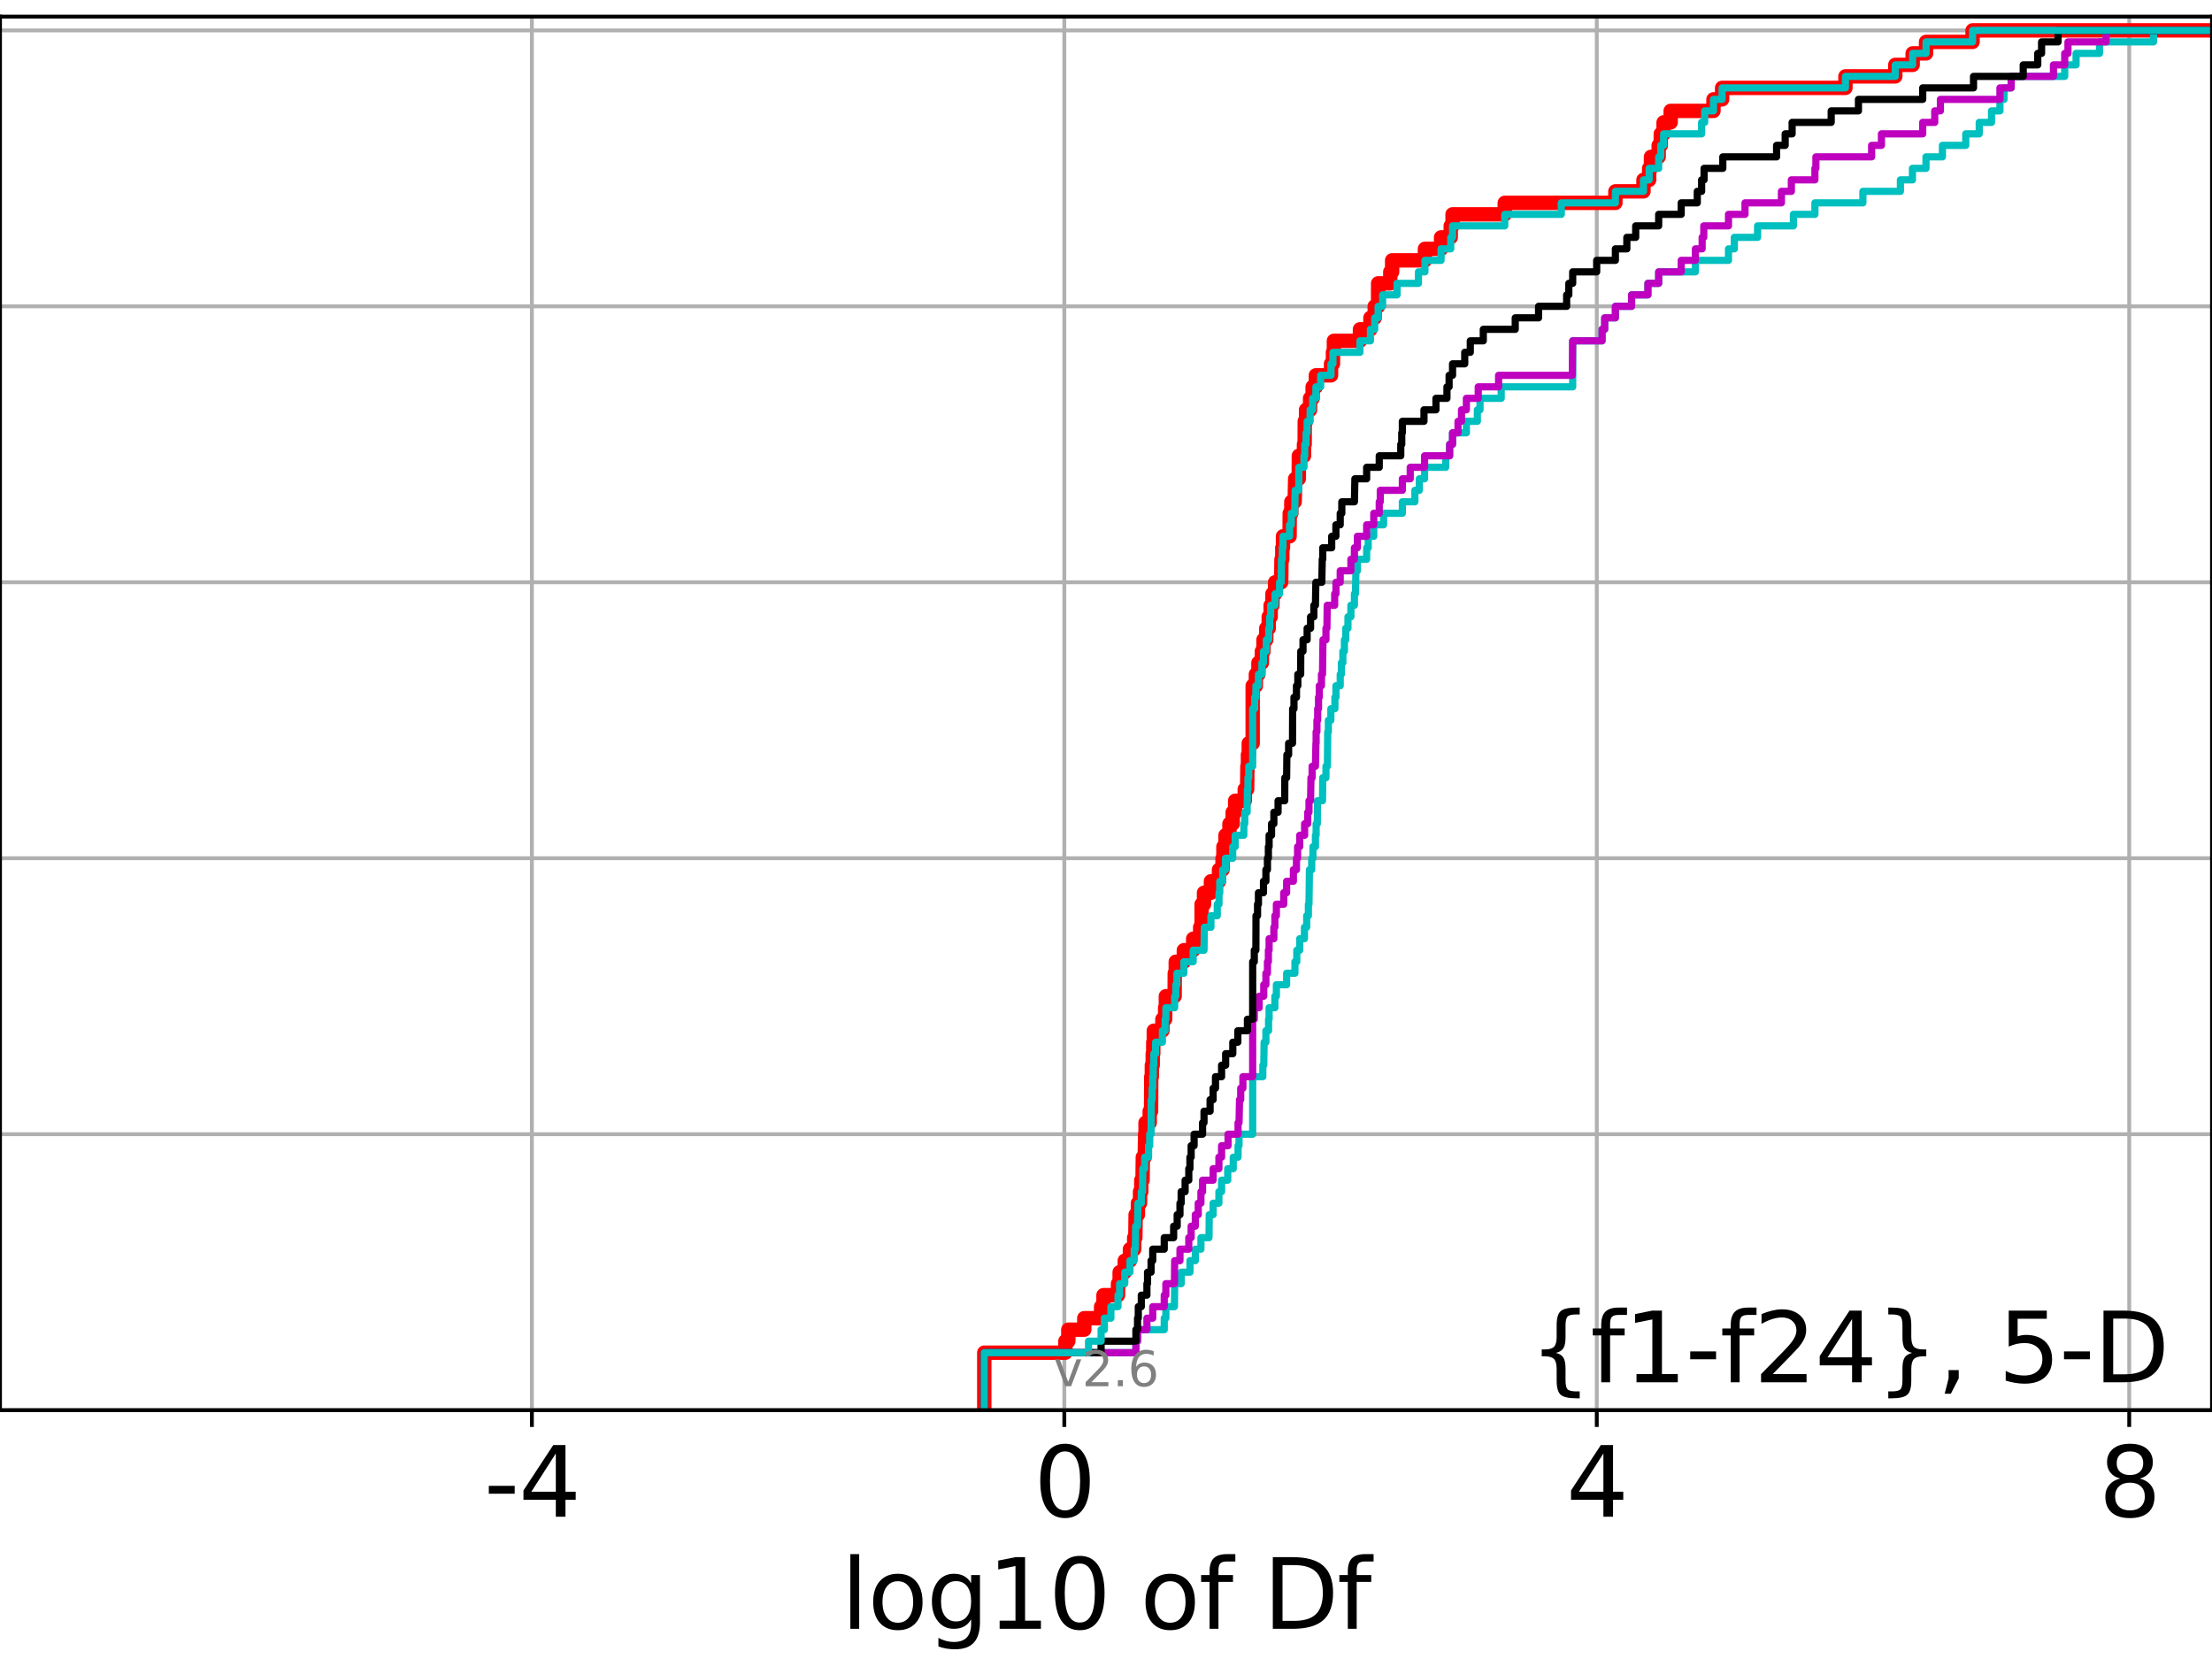<?xml version="1.0" encoding="utf-8" standalone="no"?>
<!DOCTYPE svg PUBLIC "-//W3C//DTD SVG 1.1//EN"
  "http://www.w3.org/Graphics/SVG/1.1/DTD/svg11.dtd">
<svg xmlns:xlink="http://www.w3.org/1999/xlink" width="460.8pt" height="345.6pt" viewBox="0 0 460.8 345.6" xmlns="http://www.w3.org/2000/svg" version="1.1">
 <defs>
  <style type="text/css">*{stroke-linejoin: round; stroke-linecap: butt}</style>
 </defs>
 <g id="figure_1">
  <g id="patch_1">
   <path d="M 0 345.6 
L 460.8 345.6 
L 460.8 0 
L 0 0 
z
" style="fill: #ffffff"/>
  </g>
  <g id="axes_1">
   <g id="patch_2">
    <path d="M 0 293.76 
L 460.8 293.76 
L 460.8 3.456 
L 0 3.456 
z
" style="fill: #ffffff"/>
   </g>
   <g id="matplotlib.axis_1">
    <g id="xtick_1">
     <g id="line2d_1">
      <path d="M 110.799 293.76 
L 110.799 3.456 
" clip-path="url(#pb40934bdaa)" style="fill: none; stroke: #b0b0b0; stroke-width: 0.8; stroke-linecap: square"/>
     </g>
     <g id="line2d_2">
      <defs>
       <path id="m45628ce450" d="M 0 0 
L 0 3.5 
" style="stroke: #000000; stroke-width: 0.8"/>
      </defs>
      <g>
       <use xlink:href="#m45628ce450" x="110.799" y="293.76" style="stroke: #000000; stroke-width: 0.8"/>
      </g>
     </g>
     <g id="text_1">
      <!-- -4 -->
      <g transform="translate(100.829 315.957)scale(0.2 -0.2)">
       <defs>
        <path id="DejaVuSans-2d" d="M 313 2009 
L 1997 2009 
L 1997 1497 
L 313 1497 
L 313 2009 
z
" transform="scale(0.016)"/>
        <path id="DejaVuSans-34" d="M 2419 4116 
L 825 1625 
L 2419 1625 
L 2419 4116 
z
M 2253 4666 
L 3047 4666 
L 3047 1625 
L 3713 1625 
L 3713 1100 
L 3047 1100 
L 3047 0 
L 2419 0 
L 2419 1100 
L 313 1100 
L 313 1709 
L 2253 4666 
z
" transform="scale(0.016)"/>
       </defs>
       <use xlink:href="#DejaVuSans-2d"/>
       <use xlink:href="#DejaVuSans-34" x="36.084"/>
      </g>
     </g>
    </g>
    <g id="xtick_2">
     <g id="line2d_3">
      <path d="M 221.718 293.76 
L 221.718 3.456 
" clip-path="url(#pb40934bdaa)" style="fill: none; stroke: #b0b0b0; stroke-width: 0.8; stroke-linecap: square"/>
     </g>
     <g id="line2d_4">
      <g>
       <use xlink:href="#m45628ce450" x="221.718" y="293.76" style="stroke: #000000; stroke-width: 0.8"/>
      </g>
     </g>
     <g id="text_2">
      <!-- 0 -->
      <g transform="translate(215.356 315.957)scale(0.2 -0.2)">
       <defs>
        <path id="DejaVuSans-30" d="M 2034 4250 
Q 1547 4250 1301 3770 
Q 1056 3291 1056 2328 
Q 1056 1369 1301 889 
Q 1547 409 2034 409 
Q 2525 409 2770 889 
Q 3016 1369 3016 2328 
Q 3016 3291 2770 3770 
Q 2525 4250 2034 4250 
z
M 2034 4750 
Q 2819 4750 3233 4129 
Q 3647 3509 3647 2328 
Q 3647 1150 3233 529 
Q 2819 -91 2034 -91 
Q 1250 -91 836 529 
Q 422 1150 422 2328 
Q 422 3509 836 4129 
Q 1250 4750 2034 4750 
z
" transform="scale(0.016)"/>
       </defs>
       <use xlink:href="#DejaVuSans-30"/>
      </g>
     </g>
    </g>
    <g id="xtick_3">
     <g id="line2d_5">
      <path d="M 332.638 293.76 
L 332.638 3.456 
" clip-path="url(#pb40934bdaa)" style="fill: none; stroke: #b0b0b0; stroke-width: 0.8; stroke-linecap: square"/>
     </g>
     <g id="line2d_6">
      <g>
       <use xlink:href="#m45628ce450" x="332.638" y="293.76" style="stroke: #000000; stroke-width: 0.8"/>
      </g>
     </g>
     <g id="text_3">
      <!-- 4 -->
      <g transform="translate(326.275 315.957)scale(0.2 -0.2)">
       <use xlink:href="#DejaVuSans-34"/>
      </g>
     </g>
    </g>
    <g id="xtick_4">
     <g id="line2d_7">
      <path d="M 443.557 293.76 
L 443.557 3.456 
" clip-path="url(#pb40934bdaa)" style="fill: none; stroke: #b0b0b0; stroke-width: 0.8; stroke-linecap: square"/>
     </g>
     <g id="line2d_8">
      <g>
       <use xlink:href="#m45628ce450" x="443.557" y="293.76" style="stroke: #000000; stroke-width: 0.8"/>
      </g>
     </g>
     <g id="text_4">
      <!-- 8 -->
      <g transform="translate(437.194 315.957)scale(0.2 -0.2)">
       <defs>
        <path id="DejaVuSans-38" d="M 2034 2216 
Q 1584 2216 1326 1975 
Q 1069 1734 1069 1313 
Q 1069 891 1326 650 
Q 1584 409 2034 409 
Q 2484 409 2743 651 
Q 3003 894 3003 1313 
Q 3003 1734 2745 1975 
Q 2488 2216 2034 2216 
z
M 1403 2484 
Q 997 2584 770 2862 
Q 544 3141 544 3541 
Q 544 4100 942 4425 
Q 1341 4750 2034 4750 
Q 2731 4750 3128 4425 
Q 3525 4100 3525 3541 
Q 3525 3141 3298 2862 
Q 3072 2584 2669 2484 
Q 3125 2378 3379 2068 
Q 3634 1759 3634 1313 
Q 3634 634 3220 271 
Q 2806 -91 2034 -91 
Q 1263 -91 848 271 
Q 434 634 434 1313 
Q 434 1759 690 2068 
Q 947 2378 1403 2484 
z
M 1172 3481 
Q 1172 3119 1398 2916 
Q 1625 2713 2034 2713 
Q 2441 2713 2670 2916 
Q 2900 3119 2900 3481 
Q 2900 3844 2670 4047 
Q 2441 4250 2034 4250 
Q 1625 4250 1398 4047 
Q 1172 3844 1172 3481 
z
" transform="scale(0.016)"/>
       </defs>
       <use xlink:href="#DejaVuSans-38"/>
      </g>
     </g>
    </g>
    <g id="text_5">
     <!-- log10 of Df -->
     <g transform="translate(175.214 339.313)scale(0.2 -0.2)">
      <defs>
       <path id="DejaVuSans-6c" d="M 603 4863 
L 1178 4863 
L 1178 0 
L 603 0 
L 603 4863 
z
" transform="scale(0.016)"/>
       <path id="DejaVuSans-6f" d="M 1959 3097 
Q 1497 3097 1228 2736 
Q 959 2375 959 1747 
Q 959 1119 1226 758 
Q 1494 397 1959 397 
Q 2419 397 2687 759 
Q 2956 1122 2956 1747 
Q 2956 2369 2687 2733 
Q 2419 3097 1959 3097 
z
M 1959 3584 
Q 2709 3584 3137 3096 
Q 3566 2609 3566 1747 
Q 3566 888 3137 398 
Q 2709 -91 1959 -91 
Q 1206 -91 779 398 
Q 353 888 353 1747 
Q 353 2609 779 3096 
Q 1206 3584 1959 3584 
z
" transform="scale(0.016)"/>
       <path id="DejaVuSans-67" d="M 2906 1791 
Q 2906 2416 2648 2759 
Q 2391 3103 1925 3103 
Q 1463 3103 1205 2759 
Q 947 2416 947 1791 
Q 947 1169 1205 825 
Q 1463 481 1925 481 
Q 2391 481 2648 825 
Q 2906 1169 2906 1791 
z
M 3481 434 
Q 3481 -459 3084 -895 
Q 2688 -1331 1869 -1331 
Q 1566 -1331 1297 -1286 
Q 1028 -1241 775 -1147 
L 775 -588 
Q 1028 -725 1275 -790 
Q 1522 -856 1778 -856 
Q 2344 -856 2625 -561 
Q 2906 -266 2906 331 
L 2906 616 
Q 2728 306 2450 153 
Q 2172 0 1784 0 
Q 1141 0 747 490 
Q 353 981 353 1791 
Q 353 2603 747 3093 
Q 1141 3584 1784 3584 
Q 2172 3584 2450 3431 
Q 2728 3278 2906 2969 
L 2906 3500 
L 3481 3500 
L 3481 434 
z
" transform="scale(0.016)"/>
       <path id="DejaVuSans-31" d="M 794 531 
L 1825 531 
L 1825 4091 
L 703 3866 
L 703 4441 
L 1819 4666 
L 2450 4666 
L 2450 531 
L 3481 531 
L 3481 0 
L 794 0 
L 794 531 
z
" transform="scale(0.016)"/>
       <path id="DejaVuSans-20" transform="scale(0.016)"/>
       <path id="DejaVuSans-66" d="M 2375 4863 
L 2375 4384 
L 1825 4384 
Q 1516 4384 1395 4259 
Q 1275 4134 1275 3809 
L 1275 3500 
L 2222 3500 
L 2222 3053 
L 1275 3053 
L 1275 0 
L 697 0 
L 697 3053 
L 147 3053 
L 147 3500 
L 697 3500 
L 697 3744 
Q 697 4328 969 4595 
Q 1241 4863 1831 4863 
L 2375 4863 
z
" transform="scale(0.016)"/>
       <path id="DejaVuSans-44" d="M 1259 4147 
L 1259 519 
L 2022 519 
Q 2988 519 3436 956 
Q 3884 1394 3884 2338 
Q 3884 3275 3436 3711 
Q 2988 4147 2022 4147 
L 1259 4147 
z
M 628 4666 
L 1925 4666 
Q 3281 4666 3915 4102 
Q 4550 3538 4550 2338 
Q 4550 1131 3912 565 
Q 3275 0 1925 0 
L 628 0 
L 628 4666 
z
" transform="scale(0.016)"/>
      </defs>
      <use xlink:href="#DejaVuSans-6c"/>
      <use xlink:href="#DejaVuSans-6f" x="27.783"/>
      <use xlink:href="#DejaVuSans-67" x="88.965"/>
      <use xlink:href="#DejaVuSans-31" x="152.441"/>
      <use xlink:href="#DejaVuSans-30" x="216.064"/>
      <use xlink:href="#DejaVuSans-20" x="279.688"/>
      <use xlink:href="#DejaVuSans-6f" x="311.475"/>
      <use xlink:href="#DejaVuSans-66" x="372.656"/>
      <use xlink:href="#DejaVuSans-20" x="407.861"/>
      <use xlink:href="#DejaVuSans-44" x="439.648"/>
      <use xlink:href="#DejaVuSans-66" x="516.65"/>
     </g>
    </g>
   </g>
   <g id="matplotlib.axis_2">
    <g id="ytick_1">
     <g id="line2d_9">
      <path d="M 0 293.76 
L 460.8 293.76 
" clip-path="url(#pb40934bdaa)" style="fill: none; stroke: #b0b0b0; stroke-width: 0.8; stroke-linecap: square"/>
     </g>
     <g id="line2d_10">
      <defs>
       <path id="m2a5cca1bdb" d="M 0 0 
L -3.5 0 
" style="stroke: #000000; stroke-width: 0.8"/>
      </defs>
      <g>
       <use xlink:href="#m2a5cca1bdb" x="0" y="293.76" style="stroke: #000000; stroke-width: 0.8"/>
      </g>
     </g>
    </g>
    <g id="ytick_2">
     <g id="line2d_11">
      <path d="M 0 236.274 
L 460.8 236.274 
" clip-path="url(#pb40934bdaa)" style="fill: none; stroke: #b0b0b0; stroke-width: 0.8; stroke-linecap: square"/>
     </g>
     <g id="line2d_12">
      <g>
       <use xlink:href="#m2a5cca1bdb" x="0" y="236.274" style="stroke: #000000; stroke-width: 0.8"/>
      </g>
     </g>
    </g>
    <g id="ytick_3">
     <g id="line2d_13">
      <path d="M 0 178.788 
L 460.8 178.788 
" clip-path="url(#pb40934bdaa)" style="fill: none; stroke: #b0b0b0; stroke-width: 0.8; stroke-linecap: square"/>
     </g>
     <g id="line2d_14">
      <g>
       <use xlink:href="#m2a5cca1bdb" x="0" y="178.788" style="stroke: #000000; stroke-width: 0.8"/>
      </g>
     </g>
    </g>
    <g id="ytick_4">
     <g id="line2d_15">
      <path d="M 0 121.302 
L 460.8 121.302 
" clip-path="url(#pb40934bdaa)" style="fill: none; stroke: #b0b0b0; stroke-width: 0.8; stroke-linecap: square"/>
     </g>
     <g id="line2d_16">
      <g>
       <use xlink:href="#m2a5cca1bdb" x="0" y="121.302" style="stroke: #000000; stroke-width: 0.8"/>
      </g>
     </g>
    </g>
    <g id="ytick_5">
     <g id="line2d_17">
      <path d="M 0 63.816 
L 460.8 63.816 
" clip-path="url(#pb40934bdaa)" style="fill: none; stroke: #b0b0b0; stroke-width: 0.8; stroke-linecap: square"/>
     </g>
     <g id="line2d_18">
      <g>
       <use xlink:href="#m2a5cca1bdb" x="0" y="63.816" style="stroke: #000000; stroke-width: 0.8"/>
      </g>
     </g>
    </g>
    <g id="ytick_6">
     <g id="line2d_19">
      <path d="M 0 6.33 
L 460.8 6.33 
" clip-path="url(#pb40934bdaa)" style="fill: none; stroke: #b0b0b0; stroke-width: 0.8; stroke-linecap: square"/>
     </g>
     <g id="line2d_20">
      <g>
       <use xlink:href="#m2a5cca1bdb" x="0" y="6.33" style="stroke: #000000; stroke-width: 0.8"/>
      </g>
     </g>
    </g>
   </g>
   <g id="line2d_21">
    <path d="M 205.041 293.76 
L 205.041 281.784 
L 221.944 281.784 
L 221.944 279.389 
L 222.549 279.389 
L 222.549 276.993 
L 225.879 276.993 
L 225.879 274.598 
L 229.38 274.598 
L 229.38 272.203 
L 229.878 272.203 
L 229.878 269.808 
L 232.901 269.808 
L 232.901 267.412 
L 233.243 267.412 
L 233.243 265.017 
L 234.311 265.017 
L 234.311 262.622 
L 235.387 262.622 
L 235.387 260.227 
L 236.272 260.227 
L 236.272 257.831 
L 236.514 257.831 
L 236.572 253.041 
L 237.045 253.041 
L 237.045 250.646 
L 237.49 250.646 
L 237.49 248.25 
L 237.753 248.25 
L 237.753 245.855 
L 238.013 245.855 
L 238.071 241.065 
L 238.462 241.065 
L 238.554 236.274 
L 238.637 236.274 
L 238.637 233.879 
L 239.506 233.879 
L 239.506 231.484 
L 239.788 231.484 
L 239.83 224.298 
L 239.95 224.298 
L 239.95 221.903 
L 240.134 221.903 
L 240.134 219.507 
L 240.247 219.507 
L 240.247 217.112 
L 240.359 217.112 
L 240.359 214.717 
L 242.147 214.717 
L 242.147 212.322 
L 242.716 212.322 
L 242.716 209.926 
L 242.87 209.926 
L 242.87 207.531 
L 244.697 207.531 
L 244.726 202.741 
L 244.932 202.741 
L 244.932 200.345 
L 246.618 200.345 
L 246.618 197.95 
L 248.561 197.95 
L 248.561 195.555 
L 250.018 195.555 
L 250.018 193.16 
L 250.315 193.16 
L 250.316 188.369 
L 250.818 188.369 
L 250.818 185.974 
L 252.258 185.974 
L 252.258 183.579 
L 253.94 183.579 
L 253.94 181.183 
L 254.675 181.183 
L 254.675 178.788 
L 254.863 178.788 
L 254.863 176.393 
L 255.293 176.393 
L 255.293 173.998 
L 256.122 173.998 
L 256.122 171.602 
L 256.793 171.602 
L 256.793 169.207 
L 257.309 169.207 
L 257.309 166.812 
L 259.305 166.812 
L 259.305 164.417 
L 259.796 164.417 
L 259.86 159.626 
L 259.973 159.626 
L 259.973 157.231 
L 260.138 157.231 
L 260.138 154.836 
L 260.955 154.836 
L 260.955 142.859 
L 261.623 142.859 
L 261.623 140.464 
L 262.155 140.464 
L 262.155 138.069 
L 262.873 138.069 
L 262.873 135.674 
L 263.206 135.674 
L 263.206 133.278 
L 263.789 133.278 
L 263.789 130.883 
L 264.298 130.883 
L 264.298 128.488 
L 264.703 128.488 
L 264.703 126.093 
L 265.083 126.093 
L 265.083 123.697 
L 265.627 123.697 
L 265.627 121.302 
L 266.897 121.302 
L 266.956 116.512 
L 267.128 116.512 
L 267.128 114.116 
L 267.271 114.116 
L 267.271 111.721 
L 268.643 111.721 
L 268.674 106.931 
L 269.008 106.931 
L 269.008 104.535 
L 269.706 104.535 
L 269.807 99.745 
L 270.55 99.745 
L 270.572 94.954 
L 271.644 94.954 
L 271.644 92.559 
L 271.786 92.559 
L 271.806 87.769 
L 272.075 87.769 
L 272.075 85.373 
L 272.916 85.373 
L 272.916 82.978 
L 273.448 82.978 
L 273.448 80.583 
L 274.118 80.583 
L 274.118 78.188 
L 277.276 78.188 
L 277.276 75.792 
L 277.68 75.792 
L 277.68 73.397 
L 277.877 73.397 
L 277.877 71.002 
L 283.302 71.002 
L 283.302 68.607 
L 285.483 68.607 
L 285.483 66.211 
L 286.381 66.211 
L 286.381 63.816 
L 287.083 63.816 
L 287.092 59.026 
L 289.623 59.026 
L 289.623 56.63 
L 290.007 56.63 
L 290.007 54.235 
L 296.84 54.235 
L 296.84 51.84 
L 300.2 51.84 
L 300.2 49.445 
L 302.213 49.445 
L 302.213 47.05 
L 302.592 47.05 
L 302.592 44.654 
L 313.47 44.654 
L 313.47 42.259 
L 336.515 42.259 
L 336.515 39.864 
L 342.365 39.864 
L 342.365 37.469 
L 343.549 37.469 
L 343.549 35.073 
L 343.928 35.073 
L 343.928 32.678 
L 345.533 32.678 
L 345.533 30.283 
L 345.97 30.283 
L 345.97 27.888 
L 346.56 27.888 
L 346.56 25.492 
L 348.034 25.492 
L 348.034 23.097 
L 356.947 23.097 
L 356.947 20.702 
L 358.745 20.702 
L 358.745 18.307 
L 384.438 18.307 
L 384.438 15.911 
L 394.823 15.911 
L 394.823 13.516 
L 398.443 13.516 
L 398.443 11.121 
L 401.233 11.121 
L 401.233 8.726 
L 410.924 8.726 
L 410.924 6.33 
L 410.924 6.33 
L 460.8 6.33 
L 460.8 6.33 
" clip-path="url(#pb40934bdaa)" style="fill: none; stroke: #ff0000; stroke-width: 3; stroke-linecap: square"/>
   </g>
   <g id="line2d_22">
    <path d="M 205.041 293.76 
L 205.041 281.784 
L 236.631 281.784 
L 236.631 279.389 
L 236.972 279.389 
L 236.972 276.993 
L 242.533 276.993 
L 242.533 274.598 
L 242.868 274.598 
L 242.868 272.203 
L 244.656 272.203 
L 244.704 267.412 
L 246.07 267.412 
L 246.07 265.017 
L 247.893 265.017 
L 247.893 262.622 
L 249.005 262.622 
L 249.005 260.227 
L 250.176 260.227 
L 250.176 257.831 
L 251.857 257.831 
L 251.908 253.041 
L 252.714 253.041 
L 252.714 250.646 
L 253.919 250.646 
L 253.919 248.25 
L 254.478 248.25 
L 254.478 245.855 
L 255.76 245.855 
L 255.76 243.46 
L 256.907 243.46 
L 256.907 241.065 
L 257.91 241.065 
L 257.91 238.669 
L 258.114 238.669 
L 258.114 236.274 
L 260.955 236.274 
L 260.955 224.298 
L 263.07 224.298 
L 263.07 221.903 
L 263.261 221.903 
L 263.339 217.112 
L 263.711 217.112 
L 263.711 214.717 
L 264.265 214.717 
L 264.265 212.322 
L 264.377 212.322 
L 264.377 209.926 
L 265.581 209.926 
L 265.581 207.531 
L 265.893 207.531 
L 265.893 205.136 
L 268.029 205.136 
L 268.029 202.741 
L 269.758 202.741 
L 269.758 200.345 
L 270.147 200.345 
L 270.147 197.95 
L 270.753 197.95 
L 270.753 195.555 
L 271.739 195.555 
L 271.739 193.16 
L 272.208 193.16 
L 272.208 190.764 
L 272.562 190.764 
L 272.562 188.369 
L 272.684 188.369 
L 272.78 181.183 
L 273.253 181.183 
L 273.253 178.788 
L 273.507 178.788 
L 273.507 176.393 
L 274.029 176.393 
L 274.029 173.998 
L 274.174 173.998 
L 274.174 171.602 
L 274.423 171.602 
L 274.448 166.812 
L 275.502 166.812 
L 275.553 162.021 
L 276.219 162.021 
L 276.219 159.626 
L 276.522 159.626 
L 276.589 152.44 
L 276.724 152.44 
L 276.724 150.045 
L 277.242 150.045 
L 277.242 147.65 
L 278.085 147.65 
L 278.085 145.255 
L 278.307 145.255 
L 278.307 142.859 
L 279.191 142.859 
L 279.191 140.464 
L 279.43 140.464 
L 279.43 138.069 
L 279.743 138.069 
L 279.743 135.674 
L 280.065 135.674 
L 280.065 133.278 
L 280.342 133.278 
L 280.342 130.883 
L 280.806 130.883 
L 280.806 128.488 
L 281.413 128.488 
L 281.413 126.093 
L 282.15 126.093 
L 282.15 123.697 
L 282.366 123.697 
L 282.467 118.907 
L 282.768 118.907 
L 282.768 116.512 
L 284.699 116.512 
L 284.699 114.116 
L 285.027 114.116 
L 285.027 111.721 
L 286.178 111.721 
L 286.178 109.326 
L 288.224 109.326 
L 288.224 106.931 
L 292.134 106.931 
L 292.134 104.535 
L 294.749 104.535 
L 294.749 102.14 
L 295.672 102.14 
L 295.672 99.745 
L 296.765 99.745 
L 296.765 97.35 
L 301.167 97.35 
L 301.167 94.954 
L 301.986 94.954 
L 301.986 92.559 
L 302.592 92.559 
L 302.592 90.164 
L 305.474 90.164 
L 305.474 87.769 
L 307.762 87.769 
L 307.762 85.373 
L 308.315 85.373 
L 308.315 82.978 
L 312.729 82.978 
L 312.729 80.583 
L 327.62 80.583 
L 327.62 71.002 
L 333.74 71.002 
L 333.74 68.607 
L 334.289 68.607 
L 334.289 66.211 
L 336.515 66.211 
L 336.515 63.816 
L 339.887 63.816 
L 339.887 61.421 
L 343.291 61.421 
L 343.291 59.026 
L 345.533 59.026 
L 345.533 56.63 
L 353.182 56.63 
L 353.182 54.235 
L 360.077 54.235 
L 360.077 51.84 
L 361.295 51.84 
L 361.295 49.445 
L 366.137 49.445 
L 366.137 47.05 
L 373.6 47.05 
L 373.6 44.654 
L 378.079 44.654 
L 378.079 42.259 
L 388.074 42.259 
L 388.074 39.864 
L 395.89 39.864 
L 395.89 37.469 
L 398.399 37.469 
L 398.399 35.073 
L 401.219 35.073 
L 401.219 32.678 
L 404.641 32.678 
L 404.641 30.283 
L 409.506 30.283 
L 409.506 27.888 
L 412.309 27.888 
L 412.309 25.492 
L 414.867 25.492 
L 414.867 23.097 
L 416.624 23.097 
L 416.624 20.702 
L 417.472 20.702 
L 417.472 18.307 
L 418.962 18.307 
L 418.962 15.911 
L 430.117 15.911 
L 430.117 13.516 
L 432.485 13.516 
L 432.485 11.121 
L 437.369 11.121 
L 437.369 8.726 
L 448.621 8.726 
L 448.621 6.33 
L 448.621 6.33 
L 460.8 6.33 
L 460.8 6.33 
" clip-path="url(#pb40934bdaa)" style="fill: none; stroke: #00bfbf; stroke-width: 1.5; stroke-linecap: square"/>
   </g>
   <g id="line2d_23">
    <path d="M 205.041 293.76 
L 205.041 281.784 
L 236.631 281.784 
L 236.631 279.389 
L 236.972 279.389 
L 236.972 276.993 
L 238.925 276.993 
L 238.925 274.598 
L 240.134 274.598 
L 240.134 272.203 
L 242.533 272.203 
L 242.533 269.808 
L 242.868 269.808 
L 242.868 267.412 
L 244.656 267.412 
L 244.704 262.622 
L 245.809 262.622 
L 245.809 260.227 
L 247.645 260.227 
L 247.645 257.831 
L 248.137 257.831 
L 248.137 255.436 
L 249.005 255.436 
L 249.005 253.041 
L 249.614 253.041 
L 249.614 250.646 
L 250.176 250.646 
L 250.176 248.25 
L 250.518 248.25 
L 250.518 245.855 
L 252.714 245.855 
L 252.714 243.46 
L 253.919 243.46 
L 253.919 241.065 
L 254.478 241.065 
L 254.478 238.669 
L 255.823 238.669 
L 255.823 236.274 
L 257.91 236.274 
L 257.91 233.879 
L 258.114 233.879 
L 258.217 229.088 
L 258.461 229.088 
L 258.461 226.693 
L 258.92 226.693 
L 258.92 224.298 
L 260.955 224.298 
L 260.955 212.322 
L 261.291 212.322 
L 261.291 209.926 
L 262.304 209.926 
L 262.304 207.531 
L 263.261 207.531 
L 263.261 205.136 
L 263.711 205.136 
L 263.711 202.741 
L 264.032 202.741 
L 264.032 200.345 
L 264.227 200.345 
L 264.227 197.95 
L 264.377 197.95 
L 264.377 195.555 
L 265.37 195.555 
L 265.37 193.16 
L 265.581 193.16 
L 265.581 190.764 
L 265.893 190.764 
L 265.893 188.369 
L 267.425 188.369 
L 267.425 185.974 
L 268.029 185.974 
L 268.029 183.579 
L 269.436 183.579 
L 269.436 181.183 
L 270.078 181.183 
L 270.078 178.788 
L 270.313 178.788 
L 270.313 176.393 
L 270.753 176.393 
L 270.753 173.998 
L 271.774 173.998 
L 271.774 171.602 
L 272.428 171.602 
L 272.428 169.207 
L 272.684 169.207 
L 272.684 166.812 
L 273.015 166.812 
L 273.097 162.021 
L 273.338 162.021 
L 273.338 159.626 
L 274.029 159.626 
L 274.133 154.836 
L 274.174 154.836 
L 274.174 152.44 
L 274.341 152.44 
L 274.341 150.045 
L 274.497 150.045 
L 274.497 147.65 
L 274.673 147.65 
L 274.673 145.255 
L 274.831 145.255 
L 274.831 142.859 
L 275.284 142.859 
L 275.284 140.464 
L 275.502 140.464 
L 275.601 133.278 
L 276.219 133.278 
L 276.219 130.883 
L 276.421 130.883 
L 276.482 126.093 
L 278.038 126.093 
L 278.038 123.697 
L 278.307 123.697 
L 278.307 121.302 
L 279.191 121.302 
L 279.191 118.907 
L 281.413 118.907 
L 281.413 116.512 
L 282.15 116.512 
L 282.15 114.116 
L 282.768 114.116 
L 282.768 111.721 
L 284.699 111.721 
L 284.699 109.326 
L 286.178 109.326 
L 286.178 106.931 
L 287.32 106.931 
L 287.32 104.535 
L 287.538 104.535 
L 287.538 102.14 
L 292.134 102.14 
L 292.134 99.745 
L 293.775 99.745 
L 293.775 97.35 
L 296.765 97.35 
L 296.765 94.954 
L 301.986 94.954 
L 301.986 92.559 
L 302.592 92.559 
L 302.592 90.164 
L 303.729 90.164 
L 303.729 87.769 
L 304.456 87.769 
L 304.456 85.373 
L 305.474 85.373 
L 305.474 82.978 
L 307.942 82.978 
L 307.942 80.583 
L 312.179 80.583 
L 312.179 78.188 
L 327.545 78.188 
L 327.62 71.002 
L 333.74 71.002 
L 333.74 68.607 
L 334.289 68.607 
L 334.289 66.211 
L 336.515 66.211 
L 336.515 63.816 
L 339.887 63.816 
L 339.887 61.421 
L 343.291 61.421 
L 343.291 59.026 
L 345.533 59.026 
L 345.533 56.63 
L 350.223 56.63 
L 350.223 54.235 
L 353.182 54.235 
L 353.182 51.84 
L 354.587 51.84 
L 354.587 49.445 
L 354.93 49.445 
L 354.93 47.05 
L 360.077 47.05 
L 360.077 44.654 
L 363.518 44.654 
L 363.518 42.259 
L 371.102 42.259 
L 371.102 39.864 
L 373.172 39.864 
L 373.172 37.469 
L 378.079 37.469 
L 378.079 35.073 
L 378.285 35.073 
L 378.285 32.678 
L 389.894 32.678 
L 389.894 30.283 
L 391.938 30.283 
L 391.938 27.888 
L 400.537 27.888 
L 400.537 25.492 
L 403.039 25.492 
L 403.039 23.097 
L 404.221 23.097 
L 404.221 20.702 
L 416.624 20.702 
L 416.624 18.307 
L 418.962 18.307 
L 418.962 15.911 
L 427.771 15.911 
L 427.771 13.516 
L 430.117 13.516 
L 430.117 11.121 
L 430.798 11.121 
L 430.798 8.726 
L 438.738 8.726 
L 438.738 6.33 
L 438.738 6.33 
L 460.8 6.33 
L 460.8 6.33 
" clip-path="url(#pb40934bdaa)" style="fill: none; stroke: #bf00bf; stroke-width: 1.5; stroke-linecap: square"/>
   </g>
   <g id="line2d_24">
    <path d="M 205.041 293.76 
L 205.041 281.784 
L 229.38 281.784 
L 229.38 279.389 
L 236.631 279.389 
L 236.631 276.993 
L 236.972 276.993 
L 236.972 274.598 
L 237.126 274.598 
L 237.126 272.203 
L 237.753 272.203 
L 237.753 269.808 
L 238.925 269.808 
L 238.925 267.412 
L 239.054 267.412 
L 239.054 265.017 
L 239.788 265.017 
L 239.788 262.622 
L 240.134 262.622 
L 240.134 260.227 
L 242.533 260.227 
L 242.533 257.831 
L 244.493 257.831 
L 244.493 255.436 
L 245.23 255.436 
L 245.23 253.041 
L 245.809 253.041 
L 245.809 250.646 
L 246.057 250.646 
L 246.057 248.25 
L 246.884 248.25 
L 246.884 245.855 
L 247.645 245.855 
L 247.645 243.46 
L 247.883 243.46 
L 247.883 241.065 
L 248.137 241.065 
L 248.137 238.669 
L 248.754 238.669 
L 248.754 236.274 
L 250.518 236.274 
L 250.518 233.879 
L 250.818 233.879 
L 250.818 231.484 
L 252.084 231.484 
L 252.084 229.088 
L 252.714 229.088 
L 252.714 226.693 
L 253.21 226.693 
L 253.21 224.298 
L 254.478 224.298 
L 254.478 221.903 
L 255.327 221.903 
L 255.327 219.507 
L 256.814 219.507 
L 256.814 217.112 
L 257.864 217.112 
L 257.864 214.717 
L 259.86 214.717 
L 259.86 212.322 
L 260.955 212.322 
L 260.955 200.345 
L 261.291 200.345 
L 261.291 197.95 
L 261.623 197.95 
L 261.649 190.764 
L 261.971 190.764 
L 261.971 188.369 
L 262.157 188.369 
L 262.157 185.974 
L 263.206 185.974 
L 263.206 183.579 
L 263.711 183.579 
L 263.711 181.183 
L 264.032 181.183 
L 264.032 178.788 
L 264.227 178.788 
L 264.227 176.393 
L 264.377 176.393 
L 264.377 173.998 
L 264.884 173.998 
L 264.884 171.602 
L 265.37 171.602 
L 265.37 169.207 
L 266.245 169.207 
L 266.245 166.812 
L 267.63 166.812 
L 267.654 162.021 
L 268.029 162.021 
L 268.081 157.231 
L 268.442 157.231 
L 268.442 154.836 
L 269.253 154.836 
L 269.284 147.65 
L 269.558 147.65 
L 269.558 145.255 
L 270.078 145.255 
L 270.078 142.859 
L 270.361 142.859 
L 270.361 140.464 
L 270.953 140.464 
L 270.976 135.674 
L 271.442 135.674 
L 271.442 133.278 
L 272.3 133.278 
L 272.3 130.883 
L 273.015 130.883 
L 273.015 128.488 
L 273.699 128.488 
L 273.699 126.093 
L 274.029 126.093 
L 274.118 121.302 
L 275.354 121.302 
L 275.45 116.512 
L 275.552 116.512 
L 275.552 114.116 
L 277.418 114.116 
L 277.418 111.721 
L 278.292 111.721 
L 278.292 109.326 
L 279.191 109.326 
L 279.191 106.931 
L 279.521 106.931 
L 279.521 104.535 
L 282.15 104.535 
L 282.249 99.745 
L 284.699 99.745 
L 284.699 97.35 
L 287.32 97.35 
L 287.32 94.954 
L 291.806 94.954 
L 291.806 92.559 
L 292.01 92.559 
L 292.01 90.164 
L 292.134 90.164 
L 292.134 87.769 
L 296.641 87.769 
L 296.641 85.373 
L 299.135 85.373 
L 299.135 82.978 
L 301.427 82.978 
L 301.427 80.583 
L 301.874 80.583 
L 301.874 78.188 
L 302.592 78.188 
L 302.592 75.792 
L 305.13 75.792 
L 305.13 73.397 
L 306.289 73.397 
L 306.289 71.002 
L 308.996 71.002 
L 308.996 68.607 
L 315.652 68.607 
L 315.652 66.211 
L 320.511 66.211 
L 320.511 63.816 
L 326.36 63.816 
L 326.36 61.421 
L 326.814 61.421 
L 326.814 59.026 
L 327.62 59.026 
L 327.62 56.63 
L 332.618 56.63 
L 332.618 54.235 
L 336.515 54.235 
L 336.515 51.84 
L 338.901 51.84 
L 338.901 49.445 
L 340.747 49.445 
L 340.747 47.05 
L 345.533 47.05 
L 345.533 44.654 
L 350.223 44.654 
L 350.223 42.259 
L 353.574 42.259 
L 353.574 39.864 
L 354.478 39.864 
L 354.478 37.469 
L 354.99 37.469 
L 354.99 35.073 
L 358.891 35.073 
L 358.891 32.678 
L 370.097 32.678 
L 370.097 30.283 
L 371.884 30.283 
L 371.884 27.888 
L 373.332 27.888 
L 373.332 25.492 
L 381.471 25.492 
L 381.471 23.097 
L 387.15 23.097 
L 387.15 20.702 
L 400.537 20.702 
L 400.537 18.307 
L 411.12 18.307 
L 411.12 15.911 
L 421.472 15.911 
L 421.472 13.516 
L 424.501 13.516 
L 424.501 11.121 
L 425.296 11.121 
L 425.296 8.726 
L 428.737 8.726 
L 428.737 6.33 
L 428.737 6.33 
L 460.8 6.33 
L 460.8 6.33 
" clip-path="url(#pb40934bdaa)" style="fill: none; stroke: #000000; stroke-width: 1.5; stroke-linecap: square"/>
   </g>
   <g id="line2d_25">
    <path d="M 205.041 293.76 
L 205.041 281.784 
L 226.765 281.784 
L 226.765 279.389 
L 229.38 279.389 
L 229.38 276.993 
L 230.057 276.993 
L 230.057 274.598 
L 231.42 274.598 
L 231.42 272.203 
L 232.901 272.203 
L 232.901 269.808 
L 233.243 269.808 
L 233.243 267.412 
L 234.311 267.412 
L 234.311 265.017 
L 235.387 265.017 
L 235.387 262.622 
L 236.272 262.622 
L 236.272 260.227 
L 236.514 260.227 
L 236.572 255.436 
L 236.972 255.436 
L 237.045 250.646 
L 237.753 250.646 
L 237.753 248.25 
L 238.013 248.25 
L 238.071 243.46 
L 238.462 243.46 
L 238.462 241.065 
L 239.266 241.065 
L 239.266 238.669 
L 239.506 238.669 
L 239.506 236.274 
L 239.788 236.274 
L 239.83 229.088 
L 240.001 229.088 
L 240.001 226.693 
L 240.134 226.693 
L 240.134 224.298 
L 240.247 224.298 
L 240.247 221.903 
L 240.359 221.903 
L 240.359 219.507 
L 240.733 219.507 
L 240.733 217.112 
L 242.147 217.112 
L 242.147 214.717 
L 242.716 214.717 
L 242.716 212.322 
L 242.87 212.322 
L 242.87 209.926 
L 244.697 209.926 
L 244.697 207.531 
L 244.932 207.531 
L 244.932 205.136 
L 245.175 205.136 
L 245.175 202.741 
L 246.618 202.741 
L 246.618 200.345 
L 248.561 200.345 
L 248.561 197.95 
L 250.818 197.95 
L 250.887 193.16 
L 252.258 193.16 
L 252.258 190.764 
L 253.579 190.764 
L 253.579 188.369 
L 253.94 188.369 
L 253.94 185.974 
L 254.101 185.974 
L 254.101 183.579 
L 254.707 183.579 
L 254.707 181.183 
L 255.293 181.183 
L 255.293 178.788 
L 256.793 178.788 
L 256.793 176.393 
L 257.309 176.393 
L 257.309 173.998 
L 259.109 173.998 
L 259.109 171.602 
L 259.305 171.602 
L 259.305 169.207 
L 259.796 169.207 
L 259.86 164.417 
L 259.973 164.417 
L 259.973 162.021 
L 260.138 162.021 
L 260.138 159.626 
L 260.955 159.626 
L 260.955 147.65 
L 261.37 147.65 
L 261.37 145.255 
L 261.623 145.255 
L 261.623 142.859 
L 262.155 142.859 
L 262.155 140.464 
L 262.873 140.464 
L 262.873 138.069 
L 263.206 138.069 
L 263.206 135.674 
L 263.789 135.674 
L 263.789 133.278 
L 264.298 133.278 
L 264.298 130.883 
L 264.493 130.883 
L 264.493 128.488 
L 264.703 128.488 
L 264.703 126.093 
L 265.627 126.093 
L 265.627 123.697 
L 266.557 123.697 
L 266.557 121.302 
L 266.897 121.302 
L 266.956 116.512 
L 267.128 116.512 
L 267.128 114.116 
L 267.271 114.116 
L 267.271 111.721 
L 268.643 111.721 
L 268.643 109.326 
L 269.008 109.326 
L 269.008 106.931 
L 269.706 106.931 
L 269.807 102.14 
L 270.55 102.14 
L 270.572 97.35 
L 271.644 97.35 
L 271.644 94.954 
L 271.806 94.954 
L 271.806 92.559 
L 272.075 92.559 
L 272.075 90.164 
L 272.3 90.164 
L 272.3 87.769 
L 272.916 87.769 
L 272.916 85.373 
L 273.448 85.373 
L 273.448 82.978 
L 274.118 82.978 
L 274.118 80.583 
L 275.117 80.583 
L 275.117 78.188 
L 277.276 78.188 
L 277.276 75.792 
L 277.68 75.792 
L 277.68 73.397 
L 283.302 73.397 
L 283.302 71.002 
L 285.483 71.002 
L 285.483 68.607 
L 286.381 68.607 
L 286.381 66.211 
L 287.083 66.211 
L 287.083 63.816 
L 288.028 63.816 
L 288.028 61.421 
L 291.036 61.421 
L 291.036 59.026 
L 295.488 59.026 
L 295.488 56.63 
L 296.84 56.63 
L 296.84 54.235 
L 300.2 54.235 
L 300.2 51.84 
L 302.213 51.84 
L 302.213 49.445 
L 302.592 49.445 
L 302.592 47.05 
L 313.47 47.05 
L 313.47 44.654 
L 325.245 44.654 
L 325.245 42.259 
L 336.515 42.259 
L 336.515 39.864 
L 342.365 39.864 
L 342.365 37.469 
L 343.549 37.469 
L 343.549 35.073 
L 345.533 35.073 
L 345.533 32.678 
L 345.97 32.678 
L 345.97 30.283 
L 346.56 30.283 
L 346.56 27.888 
L 354.478 27.888 
L 354.478 25.492 
L 355.114 25.492 
L 355.114 23.097 
L 356.947 23.097 
L 356.947 20.702 
L 358.745 20.702 
L 358.745 18.307 
L 384.438 18.307 
L 384.438 15.911 
L 394.823 15.911 
L 394.823 13.516 
L 398.443 13.516 
L 398.443 11.121 
L 401.233 11.121 
L 401.233 8.726 
L 410.924 8.726 
L 410.924 6.33 
L 410.924 6.33 
L 460.8 6.33 
L 460.8 6.33 
" clip-path="url(#pb40934bdaa)" style="fill: none; stroke: #00bfbf; stroke-width: 1.5; stroke-linecap: square"/>
   </g>
   <g id="patch_3">
    <path d="M 0 293.76 
L 0 3.456 
" style="fill: none; stroke: #000000; stroke-width: 0.8; stroke-linejoin: miter; stroke-linecap: square"/>
   </g>
   <g id="patch_4">
    <path d="M 460.8 293.76 
L 460.8 3.456 
" style="fill: none; stroke: #000000; stroke-width: 0.8; stroke-linejoin: miter; stroke-linecap: square"/>
   </g>
   <g id="patch_5">
    <path d="M 0 293.76 
L 460.8 293.76 
" style="fill: none; stroke: #000000; stroke-width: 0.8; stroke-linejoin: miter; stroke-linecap: square"/>
   </g>
   <g id="patch_6">
    <path d="M 0 3.456 
L 460.8 3.456 
" style="fill: none; stroke: #000000; stroke-width: 0.8; stroke-linejoin: miter; stroke-linecap: square"/>
   </g>
   <g id="text_6">
    <!-- {f1-f24}, 5-D -->
    <g transform="translate(318.609 287.954)scale(0.2 -0.2)">
     <defs>
      <path id="DejaVuSans-7b" d="M 3272 -594 
L 3272 -1044 
L 3078 -1044 
Q 2300 -1044 2036 -812 
Q 1772 -581 1772 109 
L 1772 856 
Q 1772 1328 1603 1509 
Q 1434 1691 991 1691 
L 800 1691 
L 800 2138 
L 991 2138 
Q 1438 2138 1605 2317 
Q 1772 2497 1772 2963 
L 1772 3713 
Q 1772 4403 2036 4633 
Q 2300 4863 3078 4863 
L 3272 4863 
L 3272 4416 
L 3059 4416 
Q 2619 4416 2484 4278 
Q 2350 4141 2350 3700 
L 2350 2925 
Q 2350 2434 2208 2212 
Q 2066 1991 1722 1913 
Q 2069 1828 2209 1606 
Q 2350 1384 2350 897 
L 2350 122 
Q 2350 -319 2484 -456 
Q 2619 -594 3059 -594 
L 3272 -594 
z
" transform="scale(0.016)"/>
      <path id="DejaVuSans-32" d="M 1228 531 
L 3431 531 
L 3431 0 
L 469 0 
L 469 531 
Q 828 903 1448 1529 
Q 2069 2156 2228 2338 
Q 2531 2678 2651 2914 
Q 2772 3150 2772 3378 
Q 2772 3750 2511 3984 
Q 2250 4219 1831 4219 
Q 1534 4219 1204 4116 
Q 875 4013 500 3803 
L 500 4441 
Q 881 4594 1212 4672 
Q 1544 4750 1819 4750 
Q 2544 4750 2975 4387 
Q 3406 4025 3406 3419 
Q 3406 3131 3298 2873 
Q 3191 2616 2906 2266 
Q 2828 2175 2409 1742 
Q 1991 1309 1228 531 
z
" transform="scale(0.016)"/>
      <path id="DejaVuSans-7d" d="M 800 -594 
L 1019 -594 
Q 1456 -594 1589 -459 
Q 1722 -325 1722 122 
L 1722 897 
Q 1722 1384 1862 1606 
Q 2003 1828 2350 1913 
Q 2003 1991 1862 2212 
Q 1722 2434 1722 2925 
L 1722 3700 
Q 1722 4144 1589 4280 
Q 1456 4416 1019 4416 
L 800 4416 
L 800 4863 
L 997 4863 
Q 1775 4863 2036 4633 
Q 2297 4403 2297 3713 
L 2297 2963 
Q 2297 2497 2465 2317 
Q 2634 2138 3078 2138 
L 3272 2138 
L 3272 1691 
L 3078 1691 
Q 2634 1691 2465 1509 
Q 2297 1328 2297 856 
L 2297 109 
Q 2297 -581 2036 -812 
Q 1775 -1044 997 -1044 
L 800 -1044 
L 800 -594 
z
" transform="scale(0.016)"/>
      <path id="DejaVuSans-2c" d="M 750 794 
L 1409 794 
L 1409 256 
L 897 -744 
L 494 -744 
L 750 256 
L 750 794 
z
" transform="scale(0.016)"/>
      <path id="DejaVuSans-35" d="M 691 4666 
L 3169 4666 
L 3169 4134 
L 1269 4134 
L 1269 2991 
Q 1406 3038 1543 3061 
Q 1681 3084 1819 3084 
Q 2600 3084 3056 2656 
Q 3513 2228 3513 1497 
Q 3513 744 3044 326 
Q 2575 -91 1722 -91 
Q 1428 -91 1123 -41 
Q 819 9 494 109 
L 494 744 
Q 775 591 1075 516 
Q 1375 441 1709 441 
Q 2250 441 2565 725 
Q 2881 1009 2881 1497 
Q 2881 1984 2565 2268 
Q 2250 2553 1709 2553 
Q 1456 2553 1204 2497 
Q 953 2441 691 2322 
L 691 4666 
z
" transform="scale(0.016)"/>
     </defs>
     <use xlink:href="#DejaVuSans-7b"/>
     <use xlink:href="#DejaVuSans-66" x="63.623"/>
     <use xlink:href="#DejaVuSans-31" x="98.828"/>
     <use xlink:href="#DejaVuSans-2d" x="162.451"/>
     <use xlink:href="#DejaVuSans-66" x="198.535"/>
     <use xlink:href="#DejaVuSans-32" x="233.74"/>
     <use xlink:href="#DejaVuSans-34" x="297.363"/>
     <use xlink:href="#DejaVuSans-7d" x="360.986"/>
     <use xlink:href="#DejaVuSans-2c" x="424.609"/>
     <use xlink:href="#DejaVuSans-20" x="456.396"/>
     <use xlink:href="#DejaVuSans-35" x="488.184"/>
     <use xlink:href="#DejaVuSans-2d" x="551.807"/>
     <use xlink:href="#DejaVuSans-44" x="587.891"/>
    </g>
   </g>
   <g id="text_7">
    <!-- v2.6 -->
    <g style="fill: #808080" transform="translate(219.489 288.777)scale(0.1 -0.1)">
     <defs>
      <path id="DejaVuSans-76" d="M 191 3500 
L 800 3500 
L 1894 563 
L 2988 3500 
L 3597 3500 
L 2284 0 
L 1503 0 
L 191 3500 
z
" transform="scale(0.016)"/>
      <path id="DejaVuSans-2e" d="M 684 794 
L 1344 794 
L 1344 0 
L 684 0 
L 684 794 
z
" transform="scale(0.016)"/>
      <path id="DejaVuSans-36" d="M 2113 2584 
Q 1688 2584 1439 2293 
Q 1191 2003 1191 1497 
Q 1191 994 1439 701 
Q 1688 409 2113 409 
Q 2538 409 2786 701 
Q 3034 994 3034 1497 
Q 3034 2003 2786 2293 
Q 2538 2584 2113 2584 
z
M 3366 4563 
L 3366 3988 
Q 3128 4100 2886 4159 
Q 2644 4219 2406 4219 
Q 1781 4219 1451 3797 
Q 1122 3375 1075 2522 
Q 1259 2794 1537 2939 
Q 1816 3084 2150 3084 
Q 2853 3084 3261 2657 
Q 3669 2231 3669 1497 
Q 3669 778 3244 343 
Q 2819 -91 2113 -91 
Q 1303 -91 875 529 
Q 447 1150 447 2328 
Q 447 3434 972 4092 
Q 1497 4750 2381 4750 
Q 2619 4750 2861 4703 
Q 3103 4656 3366 4563 
z
" transform="scale(0.016)"/>
     </defs>
     <use xlink:href="#DejaVuSans-76"/>
     <use xlink:href="#DejaVuSans-32" x="59.18"/>
     <use xlink:href="#DejaVuSans-2e" x="122.803"/>
     <use xlink:href="#DejaVuSans-36" x="154.59"/>
    </g>
   </g>
  </g>
 </g>
 <defs>
  <clipPath id="pb40934bdaa">
   <rect x="0" y="3.456" width="460.8" height="290.304"/>
  </clipPath>
 </defs>
</svg>
